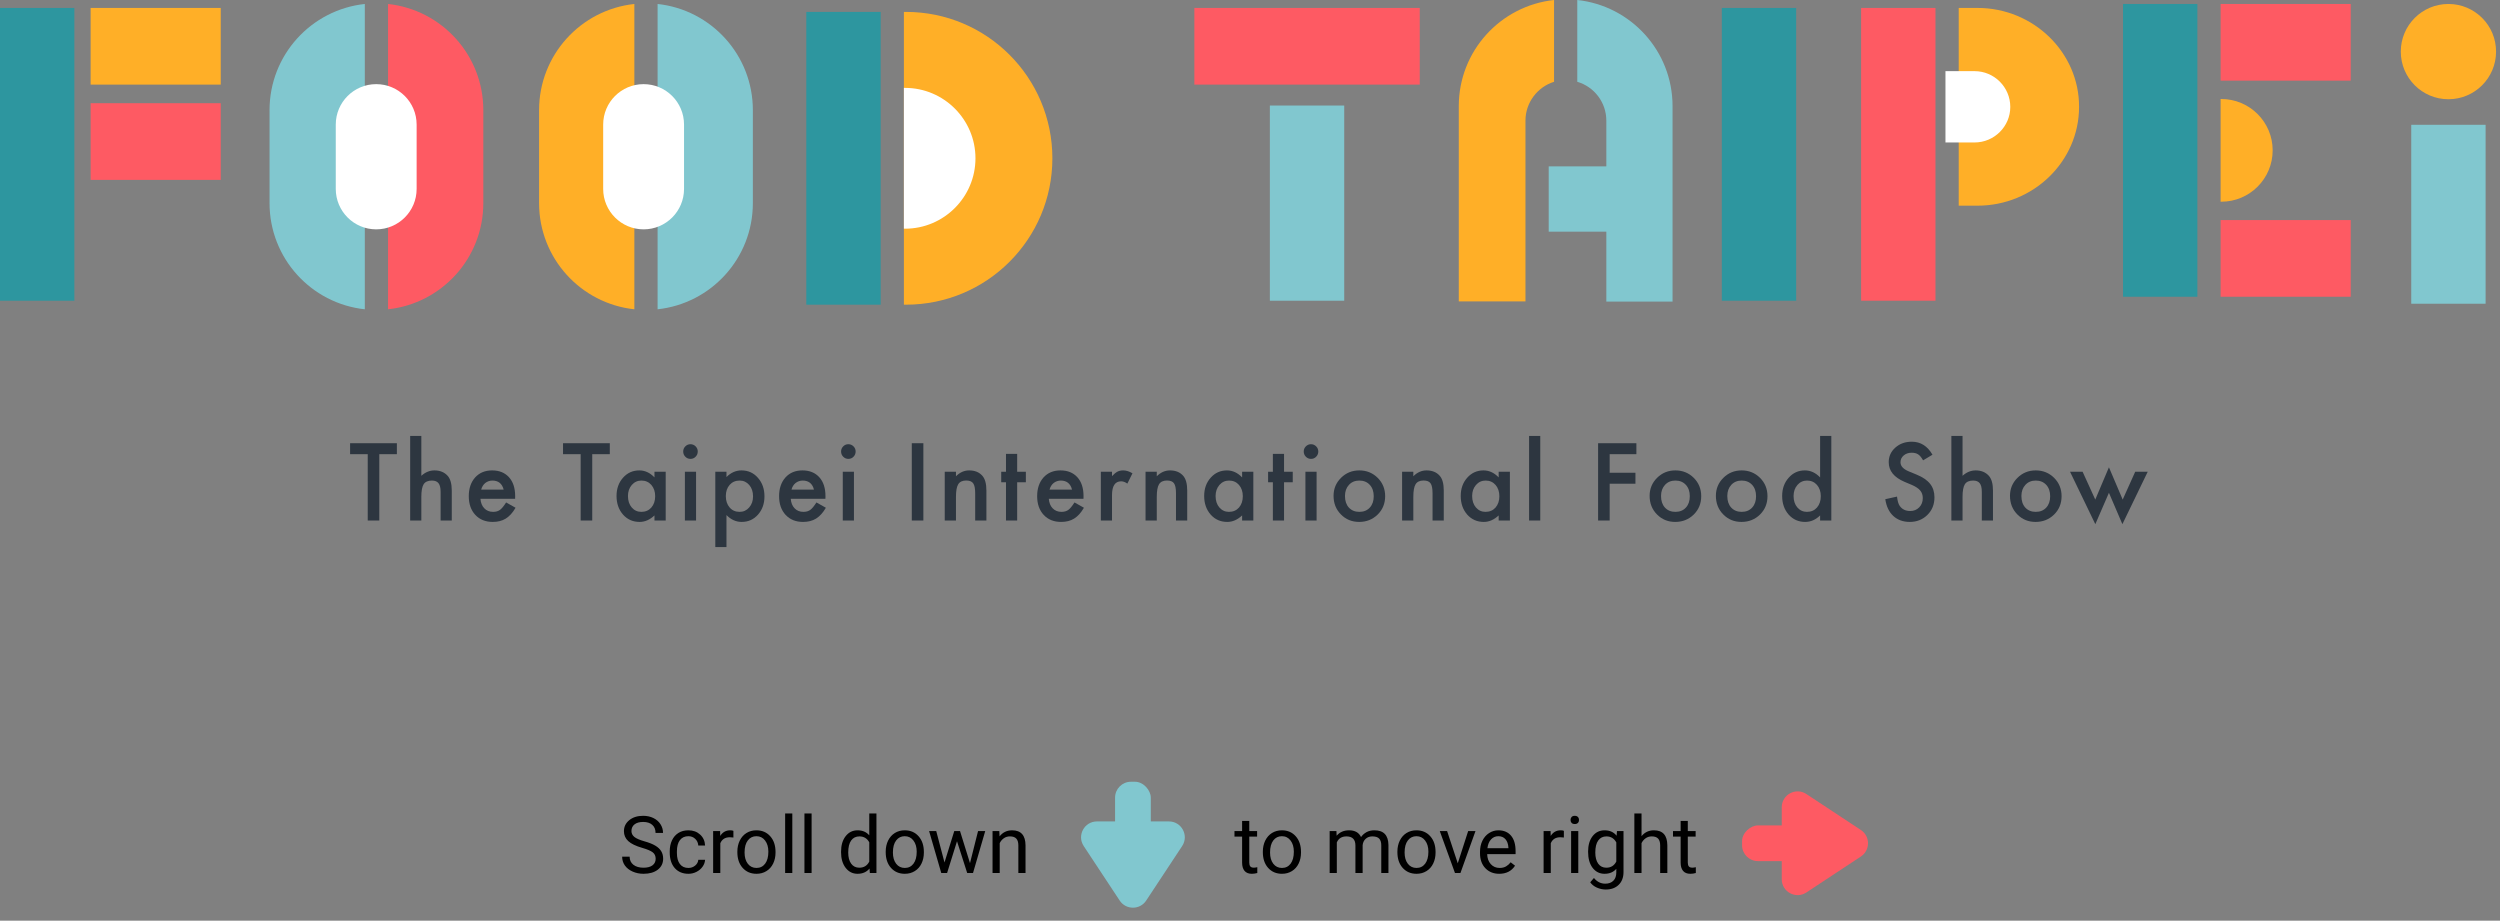 <svg width="630" height="232" viewBox="0 0 630 232" fill="none" xmlns="http://www.w3.org/2000/svg">
<rect x="0" y="0" width="630" height="232" fill="#808080" stroke="none"/>
<g id="loading">
<path id="I" d="M452.635 2H433.898V75.78H452.635V2Z" fill="#2D969F"/>
<g id="P">
<path id="P_2" d="M498.337 2H493.594V51.831H498.337C512.448 51.831 523.925 40.647 523.925 26.945C523.984 13.243 512.448 2 498.337 2Z" fill="#FFAF27"/>
<path id="Vector" d="M487.738 2H469V75.78H487.738V2Z" fill="#FE5A63"/>
<path id="Vector_2" d="M497.575 35.904H490.256V17.927H497.575C502.553 17.927 506.593 21.967 506.593 26.945C506.593 31.863 502.553 35.904 497.575 35.904Z" fill="white"/>
</g>
<g id="D">
<path id="Vector_3" d="M221.926 3H203.188V76.78H221.926V3Z" fill="#2D969F"/>
<path id="Vector_4" d="M228.309 3C228.133 3 227.957 3 227.782 3V76.78C227.957 76.78 228.133 76.78 228.309 76.78C248.686 76.78 265.199 60.267 265.199 39.89C265.199 19.513 248.686 3 228.309 3Z" fill="#FFAF27"/>
<path id="Vector_5" d="M228.074 22.148C227.957 22.148 227.899 22.148 227.782 22.148V57.632C227.899 57.632 227.957 57.632 228.074 57.632C237.853 57.632 245.817 49.669 245.817 39.89C245.817 30.111 237.853 22.148 228.074 22.148Z" fill="white"/>
</g>
<g id="F">
<path id="Vector_6" d="M18.738 2H0V75.78H18.738V2Z" fill="#2D969F"/>
<path id="Vector_7" d="M55.628 2H22.837V21.323H55.628V2Z" fill="#FFAF27"/>
<path id="Vector_8" d="M55.628 26.008H22.837V45.331H55.628V26.008Z" fill="#FE5A63"/>
</g>
<g id="E">
<path id="Vector_9" d="M553.738 1H535V74.78H553.738V1Z" fill="#2D969F"/>
<path id="Vector_10" d="M559.769 24.949C559.71 24.949 559.652 24.949 559.593 24.949V50.831C559.652 50.831 559.71 50.831 559.769 50.831C566.913 50.831 572.71 45.034 572.71 37.89C572.71 30.746 566.913 24.949 559.769 24.949Z" fill="#FFAF27"/>
<path id="Vector_11" d="M592.384 1H559.593V20.323H592.384V1Z" fill="#FE5A63"/>
<path id="Vector_12" d="M592.384 55.457H559.593V74.78H592.384V55.457Z" fill="#FE5A63"/>
</g>
<g id="T">
<path id="Vector_13" d="M338.745 26.593H320.007V75.78H338.745V26.593Z" fill="#81C7CF"/>
<path id="Vector_14" d="M357.775 2H300.976V21.323H357.775V2Z" fill="#FE5A63"/>
</g>
<g id="O-1">
<path id="Vector_15" d="M97.788 1V77.942C111.314 76.478 121.796 65.06 121.796 51.182V27.76C121.796 13.882 111.314 2.464 97.788 1Z" fill="#FE5A63"/>
<path id="Vector_16" d="M67.925 27.76V51.182C67.925 65.06 78.406 76.478 91.932 77.942V1C78.406 2.464 67.925 13.882 67.925 27.76Z" fill="#81C7CF"/>
<path id="Vector_17" d="M94.802 57.799C100.423 57.799 104.99 53.232 104.99 47.61V31.39C104.99 25.769 100.423 21.202 94.802 21.202C89.18 21.202 84.613 25.769 84.613 31.39V47.61C84.613 53.232 89.18 57.799 94.802 57.799Z" fill="white"/>
</g>
<g id="O">
<path id="Vector_18" d="M165.713 1V77.942C179.239 76.478 189.721 65.06 189.721 51.182V27.76C189.721 13.882 179.239 2.464 165.713 1Z" fill="#81C7CF"/>
<path id="Vector_19" d="M135.849 27.76V51.182C135.849 65.06 146.331 76.478 159.857 77.942V1C146.331 2.464 135.849 13.882 135.849 27.76Z" fill="#FFAF27"/>
<path id="Vector_20" d="M162.189 57.799C167.81 57.799 172.377 53.232 172.377 47.61V31.39C172.377 25.769 167.81 21.202 162.189 21.202C156.567 21.202 152 25.769 152 31.39V47.61C152 53.232 156.567 57.799 162.189 57.799Z" fill="white"/>
</g>
<g id="I-1">
<path id="Vector_21" d="M626.373 31.449H607.635V76.537H626.373V31.449Z" fill="#81C7CF"/>
<path id="Vector_22" d="M617.004 25.008C623.633 25.008 629.008 19.634 629.008 13.004C629.008 6.374 623.633 1 617.004 1C610.374 1 605 6.374 605 13.004C605 19.634 610.374 25.008 617.004 25.008Z" fill="#FFAF27"/>
</g>
<g id="A">
<path id="Vector_23" d="M421.484 26.76C421.484 12.882 411.002 1.464 397.476 0V20.612C401.692 21.841 404.795 25.765 404.795 30.39V76.005H421.484V26.76Z" fill="#81C7CF"/>
<path id="Vector_24" d="M391.62 20.612V0C378.094 1.464 367.613 12.882 367.613 26.76V75.947H384.418V30.39C384.418 25.823 387.463 21.9 391.62 20.612Z" fill="#FFAF27"/>
<path id="Vector_25" d="M413.11 41.926H390.274V58.38H413.11V41.926Z" fill="#81C7CF"/>
</g>
<g id="theTaipeiInternationalFoodShow">
<path d="M95.583 114.452V131.172H92.667V114.452H88.225V111.689H100.014V114.452H95.583Z" fill="#2D3640"/>
<path d="M103.36 109.859H106.176V119.904C107.177 118.995 108.282 118.541 109.492 118.541C110.869 118.541 111.97 118.991 112.796 119.891C113.497 120.673 113.847 121.922 113.847 123.639V131.172H111.032V123.904C111.032 122.919 110.856 122.208 110.506 121.771C110.164 121.325 109.609 121.102 108.841 121.102C107.857 121.102 107.164 121.409 106.764 122.023C106.372 122.646 106.176 123.714 106.176 125.228V131.172H103.36V109.859Z" fill="#2D3640"/>
<path d="M129.809 125.695H121.073C121.148 126.705 121.474 127.508 122.05 128.105C122.625 128.694 123.364 128.989 124.265 128.989C124.966 128.989 125.545 128.82 126.004 128.484C126.455 128.147 126.968 127.525 127.544 126.616L129.921 127.954C129.554 128.585 129.166 129.128 128.757 129.582C128.349 130.028 127.911 130.398 127.443 130.692C126.976 130.978 126.471 131.189 125.929 131.323C125.387 131.458 124.799 131.525 124.165 131.525C122.346 131.525 120.886 130.936 119.784 129.758C118.683 128.572 118.132 126.999 118.132 125.039C118.132 123.096 118.666 121.523 119.734 120.32C120.811 119.134 122.237 118.541 124.014 118.541C125.808 118.541 127.227 119.117 128.269 120.269C129.304 121.414 129.821 122.999 129.821 125.027L129.809 125.695ZM126.918 123.374C126.526 121.859 125.579 121.102 124.077 121.102C123.735 121.102 123.414 121.157 123.113 121.266C122.813 121.367 122.538 121.519 122.287 121.721C122.045 121.914 121.837 122.15 121.662 122.427C121.486 122.705 121.353 123.02 121.261 123.374H126.918Z" fill="#2D3640"/>
<path d="M149.242 114.452V131.172H146.326V114.452H141.883V111.689H153.672V114.452H149.242Z" fill="#2D3640"/>
<path d="M164.928 118.881H167.756V131.172H164.928V129.885C163.768 130.978 162.521 131.525 161.186 131.525C159.5 131.525 158.107 130.911 157.006 129.683C155.913 128.429 155.366 126.865 155.366 124.989C155.366 123.146 155.913 121.611 157.006 120.383C158.099 119.155 159.467 118.541 161.111 118.541C162.529 118.541 163.801 119.13 164.928 120.307V118.881ZM158.245 124.989C158.245 126.166 158.558 127.125 159.183 127.866C159.826 128.614 160.635 128.989 161.611 128.989C162.654 128.989 163.497 128.627 164.139 127.904C164.782 127.155 165.103 126.204 165.103 125.052C165.103 123.899 164.782 122.949 164.139 122.2C163.497 121.468 162.663 121.102 161.636 121.102C160.668 121.102 159.859 121.472 159.208 122.213C158.566 122.961 158.245 123.887 158.245 124.989Z" fill="#2D3640"/>
<path d="M175.408 118.881V131.172H172.592V118.881H175.408ZM172.166 113.771C172.166 113.275 172.346 112.846 172.704 112.484C173.063 112.122 173.493 111.941 173.993 111.941C174.502 111.941 174.936 112.122 175.295 112.484C175.654 112.837 175.833 113.271 175.833 113.784C175.833 114.297 175.654 114.734 175.295 115.096C174.945 115.458 174.515 115.639 174.006 115.639C173.497 115.639 173.063 115.458 172.704 115.096C172.346 114.734 172.166 114.293 172.166 113.771Z" fill="#2D3640"/>
<path d="M183.072 137.859H180.256V118.881H183.072V120.219C184.181 119.1 185.441 118.541 186.851 118.541C188.528 118.541 189.909 119.163 190.993 120.408C192.095 121.645 192.645 123.205 192.645 125.09C192.645 126.932 192.099 128.467 191.006 129.695C189.921 130.915 188.553 131.525 186.901 131.525C185.474 131.525 184.198 130.949 183.072 129.796V137.859ZM189.767 125.102C189.767 123.925 189.45 122.966 188.816 122.225C188.173 121.477 187.364 121.102 186.388 121.102C185.353 121.102 184.515 121.464 183.873 122.187C183.23 122.911 182.909 123.861 182.909 125.039C182.909 126.192 183.23 127.142 183.873 127.891C184.507 128.623 185.341 128.989 186.376 128.989C187.352 128.989 188.157 128.619 188.791 127.878C189.442 127.138 189.767 126.213 189.767 125.102Z" fill="#2D3640"/>
<path d="M208.006 125.695H199.271C199.346 126.705 199.671 127.508 200.247 128.105C200.823 128.694 201.561 128.989 202.462 128.989C203.163 128.989 203.743 128.82 204.202 128.484C204.652 128.147 205.165 127.525 205.741 126.616L208.119 127.954C207.752 128.585 207.364 129.128 206.955 129.582C206.546 130.028 206.108 130.398 205.641 130.692C205.174 130.978 204.669 131.189 204.126 131.323C203.584 131.458 202.996 131.525 202.362 131.525C200.543 131.525 199.083 130.936 197.982 129.758C196.88 128.572 196.33 126.999 196.33 125.039C196.33 123.096 196.864 121.523 197.932 120.32C199.008 119.134 200.435 118.541 202.212 118.541C204.006 118.541 205.424 119.117 206.467 120.269C207.501 121.414 208.019 122.999 208.019 125.027L208.006 125.695ZM205.115 123.374C204.723 121.859 203.776 121.102 202.274 121.102C201.932 121.102 201.611 121.157 201.311 121.266C201.01 121.367 200.735 121.519 200.485 121.721C200.243 121.914 200.034 122.15 199.859 122.427C199.684 122.705 199.55 123.02 199.458 123.374H205.115Z" fill="#2D3640"/>
<path d="M215.195 118.881V131.172H212.379V118.881H215.195ZM211.953 113.771C211.953 113.275 212.133 112.846 212.491 112.484C212.85 112.122 213.28 111.941 213.78 111.941C214.289 111.941 214.723 112.122 215.082 112.484C215.441 112.837 215.62 113.271 215.62 113.784C215.62 114.297 215.441 114.734 215.082 115.096C214.732 115.458 214.302 115.639 213.793 115.639C213.284 115.639 212.85 115.458 212.491 115.096C212.133 114.734 211.953 114.293 211.953 113.771Z" fill="#2D3640"/>
<path d="M232.688 111.689V131.172H229.772V111.689H232.688Z" fill="#2D3640"/>
<path d="M238.074 118.881H240.902V120.017C241.887 119.033 242.997 118.541 244.231 118.541C245.65 118.541 246.755 118.991 247.548 119.891C248.232 120.656 248.574 121.906 248.574 123.639V131.172H245.746V124.307C245.746 123.096 245.579 122.259 245.245 121.796C244.92 121.325 244.327 121.09 243.468 121.09C242.534 121.09 241.87 121.401 241.478 122.023C241.094 122.638 240.902 123.71 240.902 125.241V131.172H238.074V118.881Z" fill="#2D3640"/>
<path d="M256.326 121.531V131.172H253.51V121.531H252.308V118.881H253.51V114.377H256.326V118.881H258.516V121.531H256.326Z" fill="#2D3640"/>
<path d="M273.038 125.695H264.303C264.378 126.705 264.703 127.508 265.279 128.105C265.854 128.694 266.593 128.989 267.494 128.989C268.195 128.989 268.775 128.82 269.233 128.484C269.684 128.147 270.197 127.525 270.773 126.616L273.151 127.954C272.783 128.585 272.395 129.128 271.987 129.582C271.578 130.028 271.14 130.398 270.673 130.692C270.205 130.978 269.701 131.189 269.158 131.323C268.616 131.458 268.028 131.525 267.394 131.525C265.575 131.525 264.115 130.936 263.014 129.758C261.912 128.572 261.362 126.999 261.362 125.039C261.362 123.096 261.896 121.523 262.963 120.32C264.04 119.134 265.466 118.541 267.244 118.541C269.037 118.541 270.456 119.117 271.499 120.269C272.533 121.414 273.05 122.999 273.05 125.027L273.038 125.695ZM270.147 123.374C269.755 121.859 268.808 121.102 267.306 121.102C266.964 121.102 266.643 121.157 266.342 121.266C266.042 121.367 265.767 121.519 265.516 121.721C265.275 121.914 265.066 122.15 264.891 122.427C264.716 122.705 264.582 123.02 264.49 123.374H270.147Z" fill="#2D3640"/>
<path d="M277.411 118.881H280.226V119.979C280.744 119.432 281.203 119.058 281.603 118.856C282.012 118.646 282.496 118.541 283.055 118.541C283.797 118.541 284.573 118.785 285.382 119.273L284.093 121.872C283.559 121.485 283.038 121.292 282.529 121.292C280.994 121.292 280.226 122.461 280.226 124.799V131.172H277.411V118.881Z" fill="#2D3640"/>
<path d="M288.679 118.881H291.507V120.017C292.492 119.033 293.601 118.541 294.836 118.541C296.254 118.541 297.36 118.991 298.153 119.891C298.837 120.656 299.179 121.906 299.179 123.639V131.172H296.35V124.307C296.35 123.096 296.184 122.259 295.85 121.796C295.524 121.325 294.932 121.09 294.073 121.09C293.138 121.09 292.475 121.401 292.083 122.023C291.699 122.638 291.507 123.71 291.507 125.241V131.172H288.679V118.881Z" fill="#2D3640"/>
<path d="M313.013 118.881H315.841V131.172H313.013V129.885C311.853 130.978 310.606 131.525 309.271 131.525C307.585 131.525 306.192 130.911 305.091 129.683C303.998 128.429 303.451 126.865 303.451 124.989C303.451 123.146 303.998 121.611 305.091 120.383C306.184 119.155 307.552 118.541 309.196 118.541C310.614 118.541 311.886 119.13 313.013 120.307V118.881ZM306.33 124.989C306.33 126.166 306.643 127.125 307.268 127.866C307.911 128.614 308.72 128.989 309.696 128.989C310.739 128.989 311.582 128.627 312.224 127.904C312.867 127.155 313.188 126.204 313.188 125.052C313.188 123.899 312.867 122.949 312.224 122.2C311.582 121.468 310.747 121.102 309.721 121.102C308.753 121.102 307.944 121.472 307.293 122.213C306.651 122.961 306.33 123.887 306.33 124.989Z" fill="#2D3640"/>
<path d="M323.58 121.531V131.172H320.764V121.531H319.563V118.881H320.764V114.377H323.58V118.881H325.77V121.531H323.58Z" fill="#2D3640"/>
<path d="M331.782 118.881V131.172H328.966V118.881H331.782ZM328.541 113.771C328.541 113.275 328.72 112.846 329.079 112.484C329.438 112.122 329.867 111.941 330.368 111.941C330.877 111.941 331.311 112.122 331.67 112.484C332.028 112.837 332.208 113.271 332.208 113.784C332.208 114.297 332.028 114.734 331.67 115.096C331.319 115.458 330.89 115.639 330.381 115.639C329.872 115.639 329.438 115.458 329.079 115.096C328.72 114.734 328.541 114.293 328.541 113.771Z" fill="#2D3640"/>
<path d="M336.055 124.938C336.055 123.163 336.685 121.653 337.945 120.408C339.204 119.163 340.74 118.541 342.55 118.541C344.369 118.541 345.912 119.167 347.18 120.421C348.432 121.674 349.058 123.214 349.058 125.039C349.058 126.881 348.428 128.425 347.168 129.67C345.9 130.907 344.344 131.525 342.5 131.525C340.673 131.525 339.142 130.894 337.907 129.632C336.672 128.387 336.055 126.823 336.055 124.938ZM338.933 124.989C338.933 126.217 339.259 127.189 339.909 127.904C340.577 128.627 341.457 128.989 342.55 128.989C343.651 128.989 344.531 128.631 345.191 127.916C345.85 127.201 346.179 126.246 346.179 125.052C346.179 123.857 345.85 122.902 345.191 122.187C344.523 121.464 343.643 121.102 342.55 121.102C341.474 121.102 340.602 121.464 339.934 122.187C339.267 122.911 338.933 123.845 338.933 124.989Z" fill="#2D3640"/>
<path d="M353.33 118.881H356.159V120.017C357.143 119.033 358.253 118.541 359.487 118.541C360.906 118.541 362.011 118.991 362.804 119.891C363.488 120.656 363.83 121.906 363.83 123.639V131.172H361.002V124.307C361.002 123.096 360.835 122.259 360.501 121.796C360.176 121.325 359.583 121.09 358.724 121.09C357.79 121.09 357.126 121.401 356.734 122.023C356.35 122.638 356.159 123.71 356.159 125.241V131.172H353.33V118.881Z" fill="#2D3640"/>
<path d="M377.664 118.881H380.492V131.172H377.664V129.885C376.504 130.978 375.257 131.525 373.922 131.525C372.237 131.525 370.843 130.911 369.742 129.683C368.649 128.429 368.103 126.865 368.103 124.989C368.103 123.146 368.649 121.611 369.742 120.383C370.835 119.155 372.203 118.541 373.847 118.541C375.265 118.541 376.538 119.13 377.664 120.307V118.881ZM370.981 124.989C370.981 126.166 371.294 127.125 371.92 127.866C372.562 128.614 373.371 128.989 374.348 128.989C375.39 128.989 376.233 128.627 376.876 127.904C377.518 127.155 377.839 126.204 377.839 125.052C377.839 123.899 377.518 122.949 376.876 122.2C376.233 121.468 375.399 121.102 374.373 121.102C373.405 121.102 372.595 121.472 371.945 122.213C371.302 122.961 370.981 123.887 370.981 124.989Z" fill="#2D3640"/>
<path d="M388.144 109.859V131.172H385.328V109.859H388.144Z" fill="#2D3640"/>
<path d="M412.37 114.452H405.637V119.134H412.132V121.897H405.637V131.172H402.721V111.689H412.37V114.452Z" fill="#2D3640"/>
<path d="M415.704 124.938C415.704 123.163 416.334 121.653 417.594 120.408C418.853 119.163 420.389 118.541 422.199 118.541C424.018 118.541 425.561 119.167 426.83 120.421C428.081 121.674 428.707 123.214 428.707 125.039C428.707 126.881 428.077 128.425 426.817 129.67C425.549 130.907 423.993 131.525 422.149 131.525C420.322 131.525 418.791 130.894 417.556 129.632C416.321 128.387 415.704 126.823 415.704 124.938ZM418.582 124.989C418.582 126.217 418.908 127.189 419.558 127.904C420.226 128.627 421.106 128.989 422.199 128.989C423.3 128.989 424.181 128.631 424.84 127.916C425.499 127.201 425.828 126.246 425.828 125.052C425.828 123.857 425.499 122.902 424.84 122.187C424.172 121.464 423.292 121.102 422.199 121.102C421.123 121.102 420.251 121.464 419.583 122.187C418.916 122.911 418.582 123.845 418.582 124.989Z" fill="#2D3640"/>
<path d="M432.404 124.938C432.404 123.163 433.034 121.653 434.293 120.408C435.553 119.163 437.088 118.541 438.899 118.541C440.718 118.541 442.261 119.167 443.529 120.421C444.781 121.674 445.406 123.214 445.406 125.039C445.406 126.881 444.777 128.425 443.517 129.67C442.249 130.907 440.693 131.525 438.849 131.525C437.022 131.525 435.491 130.894 434.256 129.632C433.021 128.387 432.404 126.823 432.404 124.938ZM435.282 124.989C435.282 126.217 435.607 127.189 436.258 127.904C436.926 128.627 437.806 128.989 438.899 128.989C440 128.989 440.88 128.631 441.539 127.916C442.199 127.201 442.528 126.246 442.528 125.052C442.528 123.857 442.199 122.902 441.539 122.187C440.872 121.464 439.992 121.102 438.899 121.102C437.823 121.102 436.951 121.464 436.283 122.187C435.616 122.911 435.282 123.845 435.282 124.989Z" fill="#2D3640"/>
<path d="M458.665 109.859H461.493V131.172H458.665V129.885C457.555 130.978 456.299 131.525 454.898 131.525C453.229 131.525 451.844 130.911 450.743 129.683C449.65 128.429 449.103 126.865 449.103 124.989C449.103 123.155 449.65 121.624 450.743 120.396C451.827 119.159 453.191 118.541 454.835 118.541C456.262 118.541 457.538 119.13 458.665 120.307V109.859ZM451.982 124.989C451.982 126.166 452.295 127.125 452.92 127.866C453.563 128.614 454.372 128.989 455.348 128.989C456.391 128.989 457.234 128.627 457.876 127.904C458.519 127.155 458.84 126.204 458.84 125.052C458.84 123.899 458.519 122.949 457.876 122.2C457.234 121.468 456.399 121.102 455.373 121.102C454.405 121.102 453.596 121.472 452.945 122.213C452.303 122.961 451.982 123.887 451.982 124.989Z" fill="#2D3640"/>
<path d="M486.983 114.591L484.618 116.004C484.176 115.231 483.754 114.726 483.354 114.49C482.937 114.221 482.398 114.087 481.739 114.087C480.93 114.087 480.258 114.318 479.724 114.781C479.191 115.235 478.924 115.807 478.924 116.497C478.924 117.447 479.624 118.213 481.026 118.793L482.953 119.588C484.522 120.227 485.669 121.01 486.395 121.935C487.121 122.852 487.484 123.979 487.484 125.317C487.484 127.109 486.891 128.589 485.707 129.758C484.513 130.936 483.033 131.525 481.264 131.525C479.587 131.525 478.202 131.024 477.109 130.023C476.033 129.022 475.361 127.613 475.094 125.796L478.047 125.14C478.181 126.284 478.415 127.075 478.748 127.512C479.349 128.354 480.225 128.774 481.376 128.774C482.286 128.774 483.041 128.467 483.642 127.853C484.242 127.239 484.543 126.461 484.543 125.519C484.543 125.14 484.488 124.795 484.38 124.484C484.28 124.164 484.117 123.874 483.892 123.613C483.675 123.344 483.391 123.096 483.041 122.869C482.69 122.633 482.273 122.41 481.789 122.2L479.925 121.418C477.28 120.291 475.958 118.642 475.958 116.471C475.958 115.008 476.512 113.784 477.622 112.799C478.732 111.807 480.112 111.31 481.764 111.31C483.992 111.31 485.732 112.404 486.983 114.591Z" fill="#2D3640"/>
<path d="M491.744 109.859H494.56V119.904C495.561 118.995 496.666 118.541 497.876 118.541C499.253 118.541 500.354 118.991 501.18 119.891C501.881 120.673 502.231 121.922 502.231 123.639V131.172H499.415V123.904C499.415 122.919 499.24 122.208 498.89 121.771C498.548 121.325 497.993 121.102 497.225 121.102C496.241 121.102 495.548 121.409 495.148 122.023C494.756 122.646 494.56 123.714 494.56 125.228V131.172H491.744V109.859Z" fill="#2D3640"/>
<path d="M506.516 124.938C506.516 123.163 507.146 121.653 508.406 120.408C509.666 119.163 511.201 118.541 513.011 118.541C514.83 118.541 516.374 119.167 517.642 120.421C518.893 121.674 519.519 123.214 519.519 125.039C519.519 126.881 518.889 128.425 517.629 129.67C516.361 130.907 514.805 131.525 512.961 131.525C511.134 131.525 509.603 130.894 508.368 129.632C507.134 128.387 506.516 126.823 506.516 124.938ZM509.395 124.989C509.395 126.217 509.72 127.189 510.371 127.904C511.038 128.627 511.918 128.989 513.011 128.989C514.113 128.989 514.993 128.631 515.652 127.916C516.311 127.201 516.641 126.246 516.641 125.052C516.641 123.857 516.311 122.902 515.652 122.187C514.984 121.464 514.104 121.102 513.011 121.102C511.935 121.102 511.063 121.464 510.396 122.187C509.728 122.911 509.395 123.845 509.395 124.989Z" fill="#2D3640"/>
<path d="M524.818 118.881L528.009 125.897L531.451 117.758L534.917 125.897L538.071 118.881H541.225L534.842 132.093L531.451 124.181L528.022 132.093L521.651 118.881H524.818Z" fill="#2D3640"/>
</g>
<g id="scrollDowm">
<path id="to move right" d="M314.818 206.875V209.434H316.791V210.83H314.818V217.383C314.818 217.806 314.906 218.125 315.082 218.34C315.258 218.548 315.557 218.652 315.98 218.652C316.189 218.652 316.475 218.613 316.84 218.535V220C316.365 220.13 315.902 220.195 315.453 220.195C314.646 220.195 314.037 219.951 313.627 219.463C313.217 218.975 313.012 218.281 313.012 217.383V210.83H311.088V209.434H313.012V206.875H314.818ZM318.236 214.619C318.236 213.584 318.438 212.653 318.842 211.826C319.252 210.999 319.818 210.361 320.541 209.912C321.27 209.463 322.1 209.238 323.031 209.238C324.47 209.238 325.632 209.736 326.518 210.732C327.41 211.729 327.855 213.053 327.855 214.707V214.834C327.855 215.863 327.657 216.787 327.26 217.607C326.869 218.421 326.306 219.056 325.57 219.512C324.841 219.967 324.001 220.195 323.051 220.195C321.618 220.195 320.456 219.697 319.564 218.701C318.679 217.705 318.236 216.387 318.236 214.746V214.619ZM320.053 214.834C320.053 216.006 320.323 216.947 320.863 217.656C321.41 218.366 322.139 218.721 323.051 218.721C323.969 218.721 324.698 218.363 325.238 217.646C325.779 216.924 326.049 215.915 326.049 214.619C326.049 213.46 325.772 212.523 325.219 211.807C324.672 211.084 323.943 210.723 323.031 210.723C322.139 210.723 321.42 211.077 320.873 211.787C320.326 212.497 320.053 213.512 320.053 214.834ZM336.781 209.434L336.83 210.605C337.605 209.694 338.65 209.238 339.965 209.238C341.443 209.238 342.449 209.805 342.982 210.938C343.334 210.43 343.79 210.02 344.35 209.707C344.916 209.395 345.583 209.238 346.352 209.238C348.669 209.238 349.848 210.465 349.887 212.92V220H348.08V213.027C348.08 212.272 347.908 211.709 347.562 211.338C347.217 210.96 346.638 210.771 345.824 210.771C345.154 210.771 344.597 210.973 344.154 211.377C343.712 211.774 343.454 212.311 343.383 212.988V220H341.566V213.076C341.566 211.54 340.814 210.771 339.311 210.771C338.126 210.771 337.315 211.276 336.879 212.285V220H335.072V209.434H336.781ZM352.143 214.619C352.143 213.584 352.344 212.653 352.748 211.826C353.158 210.999 353.725 210.361 354.447 209.912C355.176 209.463 356.007 209.238 356.938 209.238C358.376 209.238 359.538 209.736 360.424 210.732C361.316 211.729 361.762 213.053 361.762 214.707V214.834C361.762 215.863 361.563 216.787 361.166 217.607C360.775 218.421 360.212 219.056 359.477 219.512C358.747 219.967 357.908 220.195 356.957 220.195C355.525 220.195 354.363 219.697 353.471 218.701C352.585 217.705 352.143 216.387 352.143 214.746V214.619ZM353.959 214.834C353.959 216.006 354.229 216.947 354.77 217.656C355.316 218.366 356.046 218.721 356.957 218.721C357.875 218.721 358.604 218.363 359.145 217.646C359.685 216.924 359.955 215.915 359.955 214.619C359.955 213.46 359.678 212.523 359.125 211.807C358.578 211.084 357.849 210.723 356.938 210.723C356.046 210.723 355.326 211.077 354.779 211.787C354.232 212.497 353.959 213.512 353.959 214.834ZM367.357 217.549L369.975 209.434H371.82L368.031 220H366.654L362.826 209.434H364.672L367.357 217.549ZM377.807 220.195C376.374 220.195 375.209 219.727 374.311 218.789C373.412 217.845 372.963 216.585 372.963 215.01V214.678C372.963 213.63 373.161 212.695 373.559 211.875C373.962 211.048 374.522 210.404 375.238 209.941C375.961 209.473 376.742 209.238 377.582 209.238C378.956 209.238 380.023 209.691 380.785 210.596C381.547 211.501 381.928 212.796 381.928 214.482V215.234H374.77C374.796 216.276 375.098 217.119 375.678 217.764C376.264 218.402 377.006 218.721 377.904 218.721C378.542 218.721 379.083 218.59 379.525 218.33C379.968 218.07 380.355 217.725 380.688 217.295L381.791 218.154C380.906 219.515 379.577 220.195 377.807 220.195ZM377.582 210.723C376.853 210.723 376.241 210.99 375.746 211.523C375.251 212.051 374.945 212.793 374.828 213.75H380.121V213.613C380.069 212.695 379.822 211.986 379.379 211.484C378.936 210.977 378.337 210.723 377.582 210.723ZM394.096 211.055C393.822 211.009 393.526 210.986 393.207 210.986C392.022 210.986 391.218 211.491 390.795 212.5V220H388.988V209.434H390.746L390.775 210.654C391.368 209.71 392.208 209.238 393.295 209.238C393.646 209.238 393.913 209.284 394.096 209.375V211.055ZM397.729 220H395.922V209.434H397.729V220ZM395.775 206.631C395.775 206.338 395.863 206.09 396.039 205.889C396.221 205.687 396.488 205.586 396.84 205.586C397.191 205.586 397.458 205.687 397.641 205.889C397.823 206.09 397.914 206.338 397.914 206.631C397.914 206.924 397.823 207.168 397.641 207.363C397.458 207.559 397.191 207.656 396.84 207.656C396.488 207.656 396.221 207.559 396.039 207.363C395.863 207.168 395.775 206.924 395.775 206.631ZM400.199 214.629C400.199 212.982 400.58 211.673 401.342 210.703C402.104 209.727 403.113 209.238 404.369 209.238C405.658 209.238 406.664 209.694 407.387 210.605L407.475 209.434H409.125V219.746C409.125 221.113 408.718 222.191 407.904 222.979C407.097 223.766 406.01 224.16 404.643 224.16C403.881 224.16 403.135 223.997 402.406 223.672C401.677 223.346 401.12 222.9 400.736 222.334L401.674 221.25C402.449 222.207 403.396 222.686 404.516 222.686C405.395 222.686 406.078 222.438 406.566 221.943C407.061 221.449 407.309 220.752 407.309 219.854V218.945C406.586 219.779 405.6 220.195 404.35 220.195C403.113 220.195 402.11 219.697 401.342 218.701C400.58 217.705 400.199 216.348 400.199 214.629ZM402.016 214.834C402.016 216.025 402.26 216.963 402.748 217.646C403.236 218.324 403.92 218.662 404.799 218.662C405.938 218.662 406.775 218.145 407.309 217.109V212.285C406.755 211.276 405.925 210.771 404.818 210.771C403.939 210.771 403.253 211.113 402.758 211.797C402.263 212.48 402.016 213.493 402.016 214.834ZM413.666 210.713C414.467 209.73 415.508 209.238 416.791 209.238C419.024 209.238 420.15 210.498 420.17 213.018V220H418.363V213.008C418.357 212.246 418.181 211.683 417.836 211.318C417.497 210.954 416.967 210.771 416.244 210.771C415.658 210.771 415.144 210.928 414.701 211.24C414.258 211.553 413.913 211.963 413.666 212.471V220H411.859V205H413.666V210.713ZM425.326 206.875V209.434H427.299V210.83H425.326V217.383C425.326 217.806 425.414 218.125 425.59 218.34C425.766 218.548 426.065 218.652 426.488 218.652C426.697 218.652 426.983 218.613 427.348 218.535V220C426.872 220.13 426.41 220.195 425.961 220.195C425.154 220.195 424.545 219.951 424.135 219.463C423.725 218.975 423.52 218.281 423.52 217.383V210.83H421.596V209.434H423.52V206.875H425.326Z" fill="black"/>
<path id="Scroll down" d="M161.84 213.662C160.232 213.2 159.06 212.633 158.324 211.963C157.595 211.286 157.23 210.452 157.23 209.463C157.23 208.343 157.676 207.419 158.568 206.689C159.467 205.954 160.632 205.586 162.064 205.586C163.041 205.586 163.91 205.775 164.672 206.152C165.44 206.53 166.033 207.051 166.449 207.715C166.872 208.379 167.084 209.105 167.084 209.893H165.199C165.199 209.033 164.926 208.359 164.379 207.871C163.832 207.376 163.061 207.129 162.064 207.129C161.14 207.129 160.417 207.334 159.896 207.744C159.382 208.148 159.125 208.711 159.125 209.434C159.125 210.013 159.369 210.505 159.857 210.908C160.352 211.305 161.189 211.67 162.367 212.002C163.552 212.334 164.477 212.702 165.141 213.105C165.811 213.503 166.306 213.968 166.625 214.502C166.951 215.036 167.113 215.664 167.113 216.387C167.113 217.539 166.664 218.464 165.766 219.16C164.867 219.85 163.666 220.195 162.162 220.195C161.186 220.195 160.274 220.01 159.428 219.639C158.581 219.261 157.927 218.747 157.465 218.096C157.009 217.445 156.781 216.706 156.781 215.879H158.666C158.666 216.738 158.982 217.419 159.613 217.92C160.251 218.415 161.101 218.662 162.162 218.662C163.152 218.662 163.91 218.46 164.438 218.057C164.965 217.653 165.229 217.103 165.229 216.406C165.229 215.71 164.984 215.173 164.496 214.795C164.008 214.411 163.122 214.033 161.84 213.662ZM173.48 218.721C174.125 218.721 174.688 218.525 175.17 218.135C175.652 217.744 175.919 217.256 175.971 216.67H177.68C177.647 217.275 177.439 217.852 177.055 218.398C176.671 218.945 176.156 219.382 175.512 219.707C174.874 220.033 174.197 220.195 173.48 220.195C172.042 220.195 170.896 219.717 170.043 218.76C169.197 217.796 168.773 216.481 168.773 214.814V214.512C168.773 213.483 168.962 212.568 169.34 211.768C169.717 210.967 170.258 210.345 170.961 209.902C171.671 209.46 172.507 209.238 173.471 209.238C174.656 209.238 175.639 209.593 176.42 210.303C177.208 211.012 177.628 211.934 177.68 213.066H175.971C175.919 212.383 175.658 211.823 175.189 211.387C174.727 210.944 174.154 210.723 173.471 210.723C172.553 210.723 171.84 211.055 171.332 211.719C170.831 212.376 170.58 213.33 170.58 214.58V214.922C170.58 216.139 170.831 217.077 171.332 217.734C171.833 218.392 172.549 218.721 173.48 218.721ZM184.818 211.055C184.545 211.009 184.249 210.986 183.93 210.986C182.745 210.986 181.941 211.491 181.518 212.5V220H179.711V209.434H181.469L181.498 210.654C182.09 209.71 182.93 209.238 184.018 209.238C184.369 209.238 184.636 209.284 184.818 209.375V211.055ZM185.814 214.619C185.814 213.584 186.016 212.653 186.42 211.826C186.83 210.999 187.396 210.361 188.119 209.912C188.848 209.463 189.678 209.238 190.609 209.238C192.048 209.238 193.21 209.736 194.096 210.732C194.988 211.729 195.434 213.053 195.434 214.707V214.834C195.434 215.863 195.235 216.787 194.838 217.607C194.447 218.421 193.884 219.056 193.148 219.512C192.419 219.967 191.579 220.195 190.629 220.195C189.197 220.195 188.035 219.697 187.143 218.701C186.257 217.705 185.814 216.387 185.814 214.746V214.619ZM187.631 214.834C187.631 216.006 187.901 216.947 188.441 217.656C188.988 218.366 189.717 218.721 190.629 218.721C191.547 218.721 192.276 218.363 192.816 217.646C193.357 216.924 193.627 215.915 193.627 214.619C193.627 213.46 193.35 212.523 192.797 211.807C192.25 211.084 191.521 210.723 190.609 210.723C189.717 210.723 188.998 211.077 188.451 211.787C187.904 212.497 187.631 213.512 187.631 214.834ZM199.662 220H197.855V205H199.662V220ZM204.525 220H202.719V205H204.525V220ZM211.947 214.629C211.947 213.008 212.331 211.706 213.1 210.723C213.868 209.733 214.874 209.238 216.117 209.238C217.354 209.238 218.334 209.661 219.057 210.508V205H220.863V220H219.203L219.115 218.867C218.393 219.753 217.387 220.195 216.098 220.195C214.874 220.195 213.874 219.694 213.1 218.691C212.331 217.689 211.947 216.38 211.947 214.766V214.629ZM213.754 214.834C213.754 216.032 214.001 216.969 214.496 217.646C214.991 218.324 215.674 218.662 216.547 218.662C217.693 218.662 218.529 218.148 219.057 217.119V212.266C218.516 211.27 217.686 210.771 216.566 210.771C215.681 210.771 214.991 211.113 214.496 211.797C214.001 212.48 213.754 213.493 213.754 214.834ZM223.197 214.619C223.197 213.584 223.399 212.653 223.803 211.826C224.213 210.999 224.779 210.361 225.502 209.912C226.231 209.463 227.061 209.238 227.992 209.238C229.431 209.238 230.593 209.736 231.479 210.732C232.37 211.729 232.816 213.053 232.816 214.707V214.834C232.816 215.863 232.618 216.787 232.221 217.607C231.83 218.421 231.267 219.056 230.531 219.512C229.802 219.967 228.962 220.195 228.012 220.195C226.579 220.195 225.417 219.697 224.525 218.701C223.64 217.705 223.197 216.387 223.197 214.746V214.619ZM225.014 214.834C225.014 216.006 225.284 216.947 225.824 217.656C226.371 218.366 227.1 218.721 228.012 218.721C228.93 218.721 229.659 218.363 230.199 217.646C230.74 216.924 231.01 215.915 231.01 214.619C231.01 213.46 230.733 212.523 230.18 211.807C229.633 211.084 228.904 210.723 227.992 210.723C227.1 210.723 226.381 211.077 225.834 211.787C225.287 212.497 225.014 213.512 225.014 214.834ZM244.438 217.51L246.469 209.434H248.275L245.199 220H243.734L241.166 211.992L238.666 220H237.201L234.135 209.434H235.932L238.012 217.344L240.473 209.434H241.928L244.438 217.51ZM251.83 209.434L251.889 210.762C252.696 209.746 253.751 209.238 255.053 209.238C257.286 209.238 258.412 210.498 258.432 213.018V220H256.625V213.008C256.618 212.246 256.443 211.683 256.098 211.318C255.759 210.954 255.229 210.771 254.506 210.771C253.92 210.771 253.406 210.928 252.963 211.24C252.52 211.553 252.175 211.963 251.928 212.471V220H250.121V209.434H251.83Z" fill="black"/>
<g id="Group 250">
<rect id="Rectangle 600" x="281" y="197" width="9" height="20" rx="4" fill="#81C7CF"/>
<path id="Rectangle 601" d="M276.433 207C273.246 207 271.339 210.544 273.094 213.203L282.162 226.942C283.743 229.337 287.257 229.337 288.838 226.942L297.906 213.203C299.661 210.544 297.754 207 294.567 207H285.5H276.433Z" fill="#81C7CF"/>
</g>
<g id="Group 251">
<rect id="Rectangle 602" x="439" y="217" width="9" height="20" rx="4" transform="rotate(-90 439 217)" fill="#FE5A63"/>
<path id="Rectangle 603" d="M449 221.567C449 224.754 452.544 226.661 455.203 224.906L468.942 215.838C471.337 214.257 471.337 210.743 468.942 209.162L455.203 200.094C452.544 198.339 449 200.246 449 203.433L449 212.5L449 221.567Z" fill="#FE5A63"/>
</g>
</g>
</g>
</svg>
